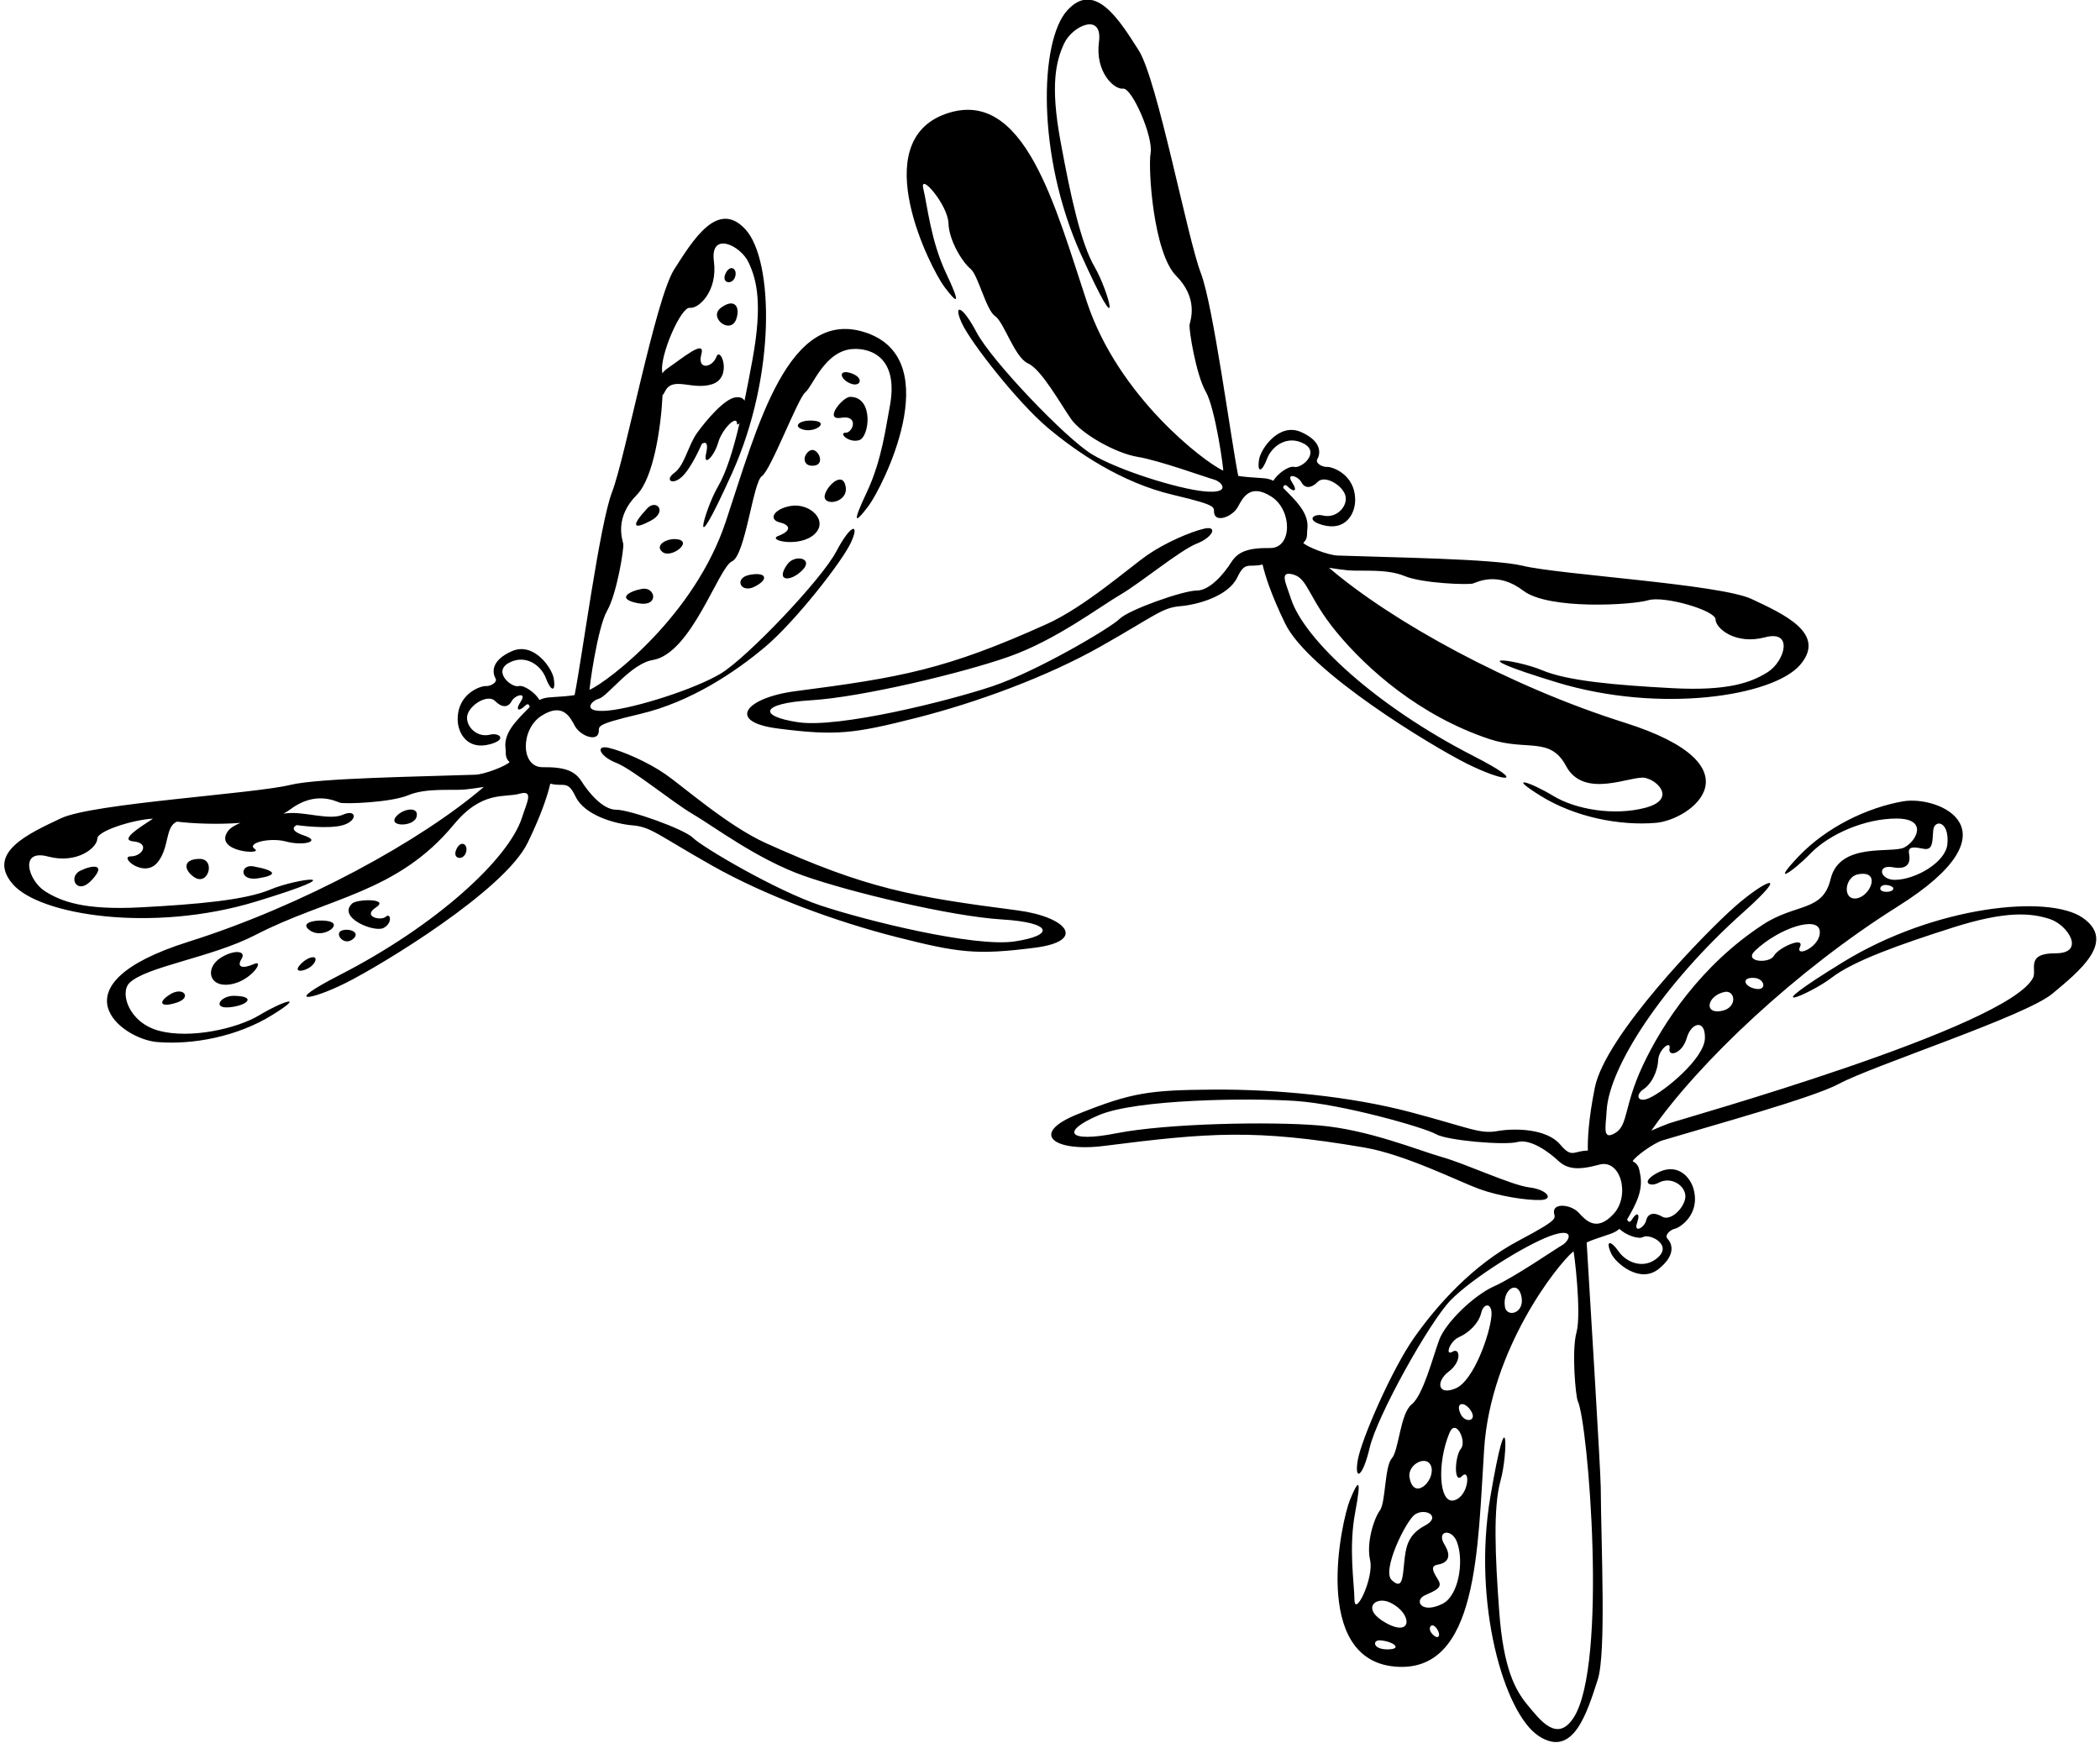 <?xml version="1.0" encoding="UTF-8"?>
<svg xmlns="http://www.w3.org/2000/svg" xmlns:xlink="http://www.w3.org/1999/xlink" width="453pt" height="376pt" viewBox="0 0 453 376" version="1.1">
<g id="surface1">
<path style=" stroke:none;fill-rule:nonzero;fill:rgb(0%,0%,0%);fill-opacity:1;" d="M 254.523 130.77 C 250.652 131.094 249.059 132.871 237.492 139.414 C 225.93 145.961 210.73 151.551 197.496 154.898 C 184.262 158.246 180.398 158.77 167.82 157.156 C 156.504 155.703 160.891 150.484 171.613 149.094 C 194.262 146.156 204.094 144.434 225.883 134.578 C 234.012 130.898 243.688 122.383 247.492 119.738 C 251.301 117.094 256.781 114.727 259.754 114.039 C 262.723 113.352 261.734 115.855 258.141 117.273 C 254.551 118.688 246.137 125.676 241.621 128.32 C 237.105 130.965 227.754 138.062 217.754 141.609 C 207.754 145.156 185.891 150.395 174.918 151.062 C 163.941 151.727 163.496 154.512 172.207 155.801 C 180.914 157.094 204.336 151.285 214.012 148.059 C 223.688 144.836 239.605 135.414 241.539 133.48 C 243.477 131.543 255.238 127.375 258.145 127.391 C 261.051 127.402 264.16 123.57 265.582 121.312 C 267 119.055 269.125 118.152 273.961 118.219 C 278.801 118.281 278.793 110.047 274.277 107.145 C 269.762 104.238 268.16 107.227 267.062 109.289 C 265.965 111.355 262.652 112.645 262.008 111.031 C 261.363 109.418 263.949 109.312 252.984 106.73 C 242.016 104.152 232.332 97.609 225.93 92.199 C 219.559 86.816 209.43 73.938 207.496 69.742 C 205.559 65.551 207.43 65.551 210.656 71.68 C 213.883 77.809 229.949 94.633 235.594 98.023 C 241.234 101.414 253.996 105.434 259.812 105.996 C 265.633 106.562 263.723 103.953 261.855 103.438 C 259.98 102.922 250.098 99.324 245.391 98.551 C 240.68 97.777 233.301 93.613 231.043 90.387 C 228.785 87.16 224.656 79.68 221.754 78.387 C 218.848 77.098 216.59 69.484 214.656 68.195 C 212.723 66.902 210.98 59.293 209.367 58.004 C 207.754 56.711 204.723 52.066 204.594 48.133 C 204.465 44.195 198.27 36.973 199.172 40.711 C 200.074 44.453 200.785 51.938 204.074 58.902 C 207.367 65.871 206.598 65.719 203.695 61.848 C 200.793 57.977 186.852 30.715 203.945 24.586 C 221.043 18.457 227.719 44.918 234.492 65.238 C 241.27 85.559 259.672 99.574 263.855 101.527 C 264.027 101.605 262.188 88.105 260.094 84.473 C 258.004 80.836 256.414 71.023 256.609 70.023 C 256.809 69.023 258.551 64.375 253.691 59.473 C 248.836 54.566 247.617 36.512 248.203 32.988 C 248.793 29.469 244.18 18.875 242.258 19.121 C 240.34 19.367 236.203 15.539 237.062 9.059 C 237.918 2.574 231.352 5.543 229.562 9.352 C 227.773 13.156 226.547 18.344 228.734 30.289 C 230.922 42.238 233.148 52.488 236.152 57.633 C 239.156 62.773 242.695 75.992 233.137 54.781 C 223.578 33.57 224.227 8.887 230.203 2.266 C 236.18 -4.359 241.539 4.449 245.613 10.82 C 249.684 17.188 256.109 51.301 259.043 58.922 C 261.688 65.781 265.457 94.309 267.102 102.66 C 268.238 102.863 269.77 102.969 272.59 103.16 C 273.355 103.211 274.051 103.41 274.691 103.711 C 275.52 102.215 278.02 100.414 279.18 100.719 C 280.711 101.121 284.828 97.645 281.281 95.711 C 277.73 93.773 274.348 96.191 273.297 99.016 C 272.25 101.836 271.121 102.16 271.605 99.098 C 271.961 96.848 275.887 91.094 280.645 93.191 C 285.402 95.289 284.746 98.047 284.184 99.016 C 283.617 99.98 285.387 100.797 286.273 100.719 C 287.16 100.637 292.328 102.16 292.328 107.887 C 292.328 110.812 290.273 114.625 285.316 113.254 C 281.527 112.203 283.43 110.723 285.312 111.191 C 288.539 111.996 291.004 108.844 290.137 106.645 C 289.27 104.441 285.699 102.469 284.266 103.934 C 282.828 105.398 281.445 105.406 280.719 104.016 C 279.988 102.625 277.328 101.918 278.699 104.016 C 280.07 106.109 279.023 106.191 277.812 104.98 C 277.188 104.359 276.891 104.68 276.801 105.246 C 279.461 107.949 282.465 110.656 282.008 114.176 C 281.859 115.297 282.199 116.109 281.133 117.117 C 281.848 117.922 286.438 119.762 288.531 119.836 C 299.969 120.25 322.281 120.527 328.449 122.039 C 336.383 123.977 371.031 125.996 377.871 129.223 C 384.711 132.449 394.129 136.641 388.32 143.414 C 382.516 150.188 358.113 153.98 335.855 147.203 C 313.602 140.43 327.164 142.254 332.648 144.574 C 338.133 146.898 348.582 147.801 360.711 148.445 C 372.84 149.094 377.824 147.211 381.375 144.953 C 384.922 142.695 387.031 135.805 380.711 137.48 C 374.387 139.156 370.066 135.547 370.066 133.609 C 370.066 131.676 358.969 128.449 355.551 129.48 C 352.133 130.512 334.066 131.609 328.586 127.414 C 323.102 123.223 318.715 125.547 317.746 125.867 C 316.777 126.191 306.844 125.867 302.973 124.254 C 299.102 122.641 293.746 123.285 290.781 123.027 C 289.777 122.941 288.262 122.727 286.688 122.477 C 300.27 134.113 325.637 148.062 350.391 155.867 C 380.062 165.219 364.906 176.855 357.168 177.504 C 349.426 178.148 339.809 176.316 332.324 171.672 C 324.844 167.027 330.09 168.672 335.035 171.672 C 339.98 174.672 348.273 176.004 354.902 174.254 C 361.535 172.496 357.809 168.445 354.902 167.801 C 352.004 167.156 341.727 172.566 337.809 165.219 C 334.367 158.77 329.312 162.102 321.273 159.422 C 306.25 154.414 294.914 144.352 288.352 136.406 C 282.223 128.984 282.176 124.852 279.016 123.945 C 275.855 123.043 277.363 125.684 278.457 129.094 C 281.32 138.008 296.945 152.359 317.746 163.027 C 330.324 169.477 324.191 168.613 316.449 164.742 C 308.711 160.871 282.262 144.855 277.23 134.512 C 274.125 128.121 272.863 123.992 272.355 121.77 C 269.336 122.531 268.633 120.93 266.914 124.531 C 264.98 128.598 258.395 130.449 254.523 130.77 Z M 442.734 214.348 C 436.934 219.195 403.914 229.898 396.73 233.777 C 391.145 236.793 369.625 242.695 358.664 245.984 C 356.656 246.59 352.68 249.523 352.191 250.484 C 353.477 251.188 353.547 252.004 353.777 253.109 C 354.559 256.773 352.887 259.777 350.992 263.062 C 351.227 263.59 351.598 263.824 352.043 263.062 C 352.906 261.59 353.941 261.398 353.145 263.773 C 352.348 266.148 354.742 264.797 355.098 263.266 C 355.449 261.738 356.789 261.395 358.551 262.449 C 360.309 263.504 363.262 260.691 363.547 258.344 C 363.828 255.996 360.648 253.566 357.73 255.16 C 356.027 256.094 353.812 255.137 357.215 253.164 C 361.664 250.586 364.613 253.758 365.355 256.59 C 366.801 262.129 362.184 264.906 361.305 265.055 C 360.43 265.199 358.922 266.438 359.715 267.23 C 360.504 268.023 361.836 270.527 357.762 273.758 C 353.688 276.988 348.434 272.414 347.52 270.324 C 346.277 267.484 347.453 267.512 349.18 269.977 C 350.906 272.441 354.797 273.93 357.738 271.16 C 360.684 268.395 355.82 266.066 354.441 266.844 C 353.395 267.43 350.523 266.32 349.344 265.082 C 348.801 265.531 348.176 265.902 347.445 266.145 C 344.766 267.043 343.312 267.531 342.266 268.012 C 342.781 276.512 345.27 317.086 345.301 320.742 C 345.406 334.105 346.488 356.656 344.66 362.305 C 342.328 369.496 339.363 379.371 331.906 374.469 C 324.453 369.574 317.598 345.848 321.488 322.914 C 325.383 299.977 325.297 313.664 323.688 319.398 C 322.082 325.133 322.512 335.609 323.41 347.723 C 324.312 359.836 326.809 364.543 329.5 367.773 C 332.191 371.008 335.879 376.027 339.441 370.543 C 346.895 359.078 342.562 306.824 340.355 302.242 C 339.91 301.324 338.969 291.426 340.078 287.383 C 341.188 283.34 339.555 269.809 339.41 269.93 C 335.855 272.875 321.586 291.082 320.16 312.457 C 318.738 333.828 318.957 361.117 300.867 359.504 C 282.781 357.891 289.387 327.992 291.219 323.516 C 293.051 319.035 293.754 318.691 292.328 326.266 C 290.902 333.836 292.105 341.254 292.18 345.102 C 292.25 348.953 296.418 340.398 295.551 336.555 C 294.68 332.719 296.441 327.457 297.676 325.801 C 298.91 324.148 298.676 316.34 300.223 314.602 C 301.77 312.867 302.031 304.93 304.516 302.949 C 306.996 300.969 309.102 292.684 310.473 288.992 C 311.844 285.301 317.934 279.41 322.293 277.473 C 326.656 275.531 335.312 269.559 336.988 268.59 C 338.672 267.617 339.855 264.609 334.371 266.625 C 328.887 268.641 317.551 275.754 312.945 280.457 C 308.344 285.16 297.047 305.496 295.473 312.242 C 293.898 318.988 292.09 319.461 292.902 314.914 C 293.715 310.367 300.266 295.348 305.066 288.531 C 309.898 281.676 317.617 272.906 327.574 267.641 C 337.535 262.375 335.008 262.926 335.223 261.199 C 335.438 259.48 338.969 259.891 340.555 261.609 C 342.137 263.328 344.438 265.812 348.074 261.863 C 351.715 257.914 349.641 249.945 344.977 251.23 C 340.309 252.516 338.027 252.176 336.086 250.352 C 334.141 248.523 330.16 245.602 327.355 246.348 C 324.547 247.098 312.109 246.031 309.75 244.648 C 307.391 243.266 289.609 238.168 279.434 237.488 C 269.258 236.812 245.133 237.105 237.031 240.555 C 228.93 244 230.062 246.586 240.852 244.457 C 251.637 242.328 274.109 241.879 284.684 242.785 C 295.254 243.695 306.098 248.199 311.133 249.621 C 316.172 251.039 326.074 255.676 329.906 256.141 C 333.738 256.602 335.328 258.773 332.281 258.859 C 329.234 258.945 323.328 258.039 318.98 256.438 C 314.629 254.84 303.117 249.047 294.32 247.539 C 270.75 243.504 260.805 244.316 238.148 247.191 C 227.422 248.555 221.859 244.609 232.441 240.352 C 244.211 235.613 248.074 235.145 261.727 235.043 C 275.379 234.941 291.496 236.512 304.336 239.926 C 317.18 243.34 319.172 244.656 322.996 243.988 C 326.824 243.324 333.66 243.453 336.562 246.898 C 339.133 249.953 339.41 248.227 342.523 248.199 C 342.453 245.918 342.633 241.605 344.023 234.637 C 346.281 223.359 367.828 201.188 374.34 195.484 C 380.855 189.785 386.57 187.398 376.027 196.816 C 358.594 212.391 347.102 230.223 346.578 239.57 C 346.383 243.145 345.586 246.082 348.418 244.41 C 351.246 242.738 350.246 238.727 354.305 230 C 358.648 220.652 367.078 208.055 380.348 199.414 C 387.449 194.793 393.188 196.742 394.887 189.633 C 396.82 181.535 408.129 184.176 410.773 182.816 C 413.422 181.461 416.008 176.598 409.145 176.574 C 402.285 176.555 394.602 179.938 390.57 184.09 C 386.547 188.238 381.883 191.156 387.949 184.773 C 394.02 178.391 402.859 174.191 410.516 172.859 C 418.168 171.531 435.77 178.965 409.418 195.508 C 387.441 209.305 366.414 229.203 356.215 243.895 C 357.672 243.258 359.086 242.664 360.031 242.328 C 362.84 241.328 433.234 221.648 438.566 210.902 C 439.426 209.168 436.859 205.613 443.398 205.641 C 449.938 205.668 446.156 199.531 442.156 198.242 C 438.152 196.953 432.852 196.395 421.277 200.078 C 409.707 203.766 399.824 207.277 395.105 210.906 C 390.387 214.539 377.723 219.73 397.547 207.555 C 417.371 195.383 441.938 192.891 449.266 197.977 C 456.594 203.062 448.539 209.5 442.734 214.348 Z M 407.078 190.922 C 405.469 190.672 404.902 192.289 406.758 192.371 C 408.613 192.453 409.176 191.242 407.078 190.922 Z M 408.766 189.797 C 413.246 189.754 419.719 185.984 420.078 182.102 C 420.555 177.02 417.184 176.621 417.016 179.219 C 416.852 181.812 416.867 183.457 414.965 183.098 C 413.062 182.734 411.48 182.434 411.812 184.137 C 412.145 185.844 411.781 187.742 408.297 187.078 C 404.812 186.418 405.477 189.824 408.766 189.797 Z M 400.449 193.797 C 403.484 193.387 405.898 187.609 400.781 188.605 C 397.863 189.176 397.418 194.203 400.449 193.797 Z M 315.375 318.422 C 313.52 320.324 313.828 314.07 315.141 312.504 C 316.449 310.941 314.047 305.773 312.664 309.105 C 309.922 315.719 310.414 324.512 313.668 323.645 C 316.922 322.773 317.234 316.52 315.375 318.422 Z M 317.34 304.387 C 315.988 302.191 313.832 302.383 315.078 305.023 C 316.047 307.066 318.695 306.586 317.34 304.387 Z M 312.527 295.855 C 309.68 297.992 310.105 301.145 314.012 299.492 C 317.922 297.84 321.473 287.617 321.734 283.742 C 321.922 280.973 320.039 280.996 319.516 283.219 C 318.988 285.434 316.855 287.508 314.766 288.418 C 312.672 289.328 311.66 292.605 313.309 291.59 C 314.957 290.574 315.383 293.723 312.527 295.855 Z M 304.055 318.707 C 304.945 323.844 309.484 319.527 308.785 316.547 C 308.09 313.57 303.547 315.777 304.055 318.707 Z M 297.746 353.848 C 296.016 353.715 296.059 355.828 299.348 355.793 C 302.637 355.766 300.656 354.074 297.746 353.848 Z M 299.949 345.73 C 296.645 344.117 293.445 347.121 299.105 350.168 C 304.762 353.215 304.633 348.02 299.949 345.73 Z M 305.215 326.703 C 303.324 327.988 297.984 338.789 300.219 340.855 C 302.453 342.926 302.559 340.648 302.902 337.102 C 303.254 333.555 303.734 331.02 307.387 329.09 C 311.035 327.156 307.477 325.164 305.215 326.703 Z M 309.934 351.32 C 308.891 349.781 307.809 351.113 308.867 352.355 C 310.242 353.969 310.977 352.855 309.934 351.32 Z M 314.301 332.66 C 313.156 329.578 309.734 330.172 311.598 333.191 C 313.457 336.215 311.812 337.227 310.098 337.527 C 308.387 337.824 309.234 339.195 310.25 340.844 C 311.266 342.488 309.723 343.062 307.355 344.141 C 304.988 345.219 306.562 348.23 311.141 345.977 C 314.641 344.254 315.859 336.867 314.301 332.66 Z M 328.195 279.668 C 327.434 275.973 324.07 278.137 324.629 281.871 C 324.988 284.301 328.961 283.367 328.195 279.668 Z M 382.664 206.172 C 383.66 204.391 389.395 201.867 388.273 204.281 C 387.16 206.695 392.895 204.176 392.547 200.828 C 392.199 197.477 383.809 200.148 378.605 205.066 C 375.984 207.547 381.668 207.949 382.664 206.172 Z M 378.68 213.293 C 381.215 213.773 380.723 211.129 378.469 210.953 C 375.559 210.727 376.145 212.809 378.68 213.293 Z M 371.195 218.105 C 374.926 217.504 374.383 213.457 371.98 213.984 C 368.297 214.801 367.473 218.711 371.195 218.105 Z M 367.773 224.02 C 367.926 219.781 364.828 220.508 363.852 223.93 C 362.867 227.355 359.777 228.078 360.141 226.18 C 360.5 224.277 357.801 226.391 357.695 228.668 C 357.59 230.945 356.41 233.68 354.527 234.961 C 352.641 236.242 353.289 238.012 355.809 236.848 C 359.336 235.223 367.621 228.262 367.773 224.02 Z M 183.387 80.441 C 180.84 79.68 181.129 81.734 183.387 82.699 C 185.645 83.668 186.609 81.41 183.387 80.441 Z M 185.32 94.957 C 187.578 94.312 188.547 85.605 183.387 85.605 C 181.773 85.605 177.578 90.766 181.449 90.121 C 185.32 89.477 184.031 93.348 182.418 93.348 C 180.805 93.348 183.062 95.605 185.32 94.957 Z M 174.676 97.215 C 173.062 98.184 173.062 100.766 175.645 100.441 C 178.227 100.117 176.289 96.246 174.676 97.215 Z M 177.902 106.895 C 177.496 109.316 183.062 108.508 182.418 104.957 C 181.773 101.41 178.227 104.957 177.902 106.895 Z M 161.773 123.988 C 158.227 124.633 159.73 128.074 162.742 126.57 C 165.969 124.957 165.32 123.344 161.773 123.988 Z M 170.484 109.152 C 166.934 109.797 165.645 112.055 168.227 112.699 C 170.805 113.344 170.484 114.633 167.902 115.602 C 165.32 116.57 172.418 118.184 175.645 115.277 C 178.871 112.379 174.719 108.383 170.484 109.152 Z M 169.84 121.73 C 167.172 125.461 170.484 125.602 173.062 123.02 C 175.645 120.441 171.449 119.473 169.84 121.73 Z M 175.645 90.766 C 172.418 90.441 170.805 92.055 173.387 92.699 C 175.891 93.324 178.871 91.09 175.645 90.766 Z M 100.488 183.984 C 101.117 182.227 99.547 181.141 98.559 182.98 C 97.305 185.312 99.859 185.742 100.488 183.984 Z M 81.094 195.746 C 84.141 193.754 77.031 193.93 75.988 194.879 C 72.66 197.918 80.727 201.219 82.734 200.176 C 84.738 199.133 84.266 196.801 83.227 197.75 C 82.188 198.699 78.047 197.738 81.094 195.746 Z M 73.844 200.688 C 71.973 201.211 74.035 204.07 75.973 202.691 C 77.914 201.316 75.707 200.172 73.844 200.688 Z M 71.344 198.852 C 69.48 198.184 64.164 198.695 66.777 200.652 C 69.395 202.609 73.676 199.691 71.344 198.852 Z M 36.652 214.523 C 33.816 216.324 34.777 217.422 38.234 216.238 C 41.465 215.137 39.492 212.723 36.652 214.523 Z M 54.789 207.953 C 52.301 209.043 50.988 208.66 52.102 206.855 C 53.215 205.051 50.453 204.805 47.613 206.605 C 44.227 208.758 44.965 212.98 49.523 212.371 C 54.082 211.762 57.281 206.863 54.789 207.953 Z M 49.535 217.281 C 53.402 216.91 55.418 214.898 50.512 214.812 C 47.543 214.758 45.668 217.656 49.535 217.281 Z M 67.793 207.707 C 68.906 205.902 66.488 206.133 64.684 208.176 C 62.879 210.219 66.715 209.461 67.793 207.707 Z M 41.781 189.145 C 44.93 191.395 46.621 185.273 43.074 185.273 C 39.523 185.273 39.523 187.531 41.781 189.145 Z M 17.27 187.855 C 14.605 189.188 16.621 193.34 19.848 189.789 C 23.074 186.242 19.848 186.566 17.27 187.855 Z M 55.652 189.469 C 59.844 188.824 59.844 187.855 54.684 186.887 C 51.812 186.352 51.461 190.113 55.652 189.469 Z M 89.844 176.242 C 90.488 173.984 87.262 174.309 85.652 175.922 C 83.195 178.379 89.199 178.5 89.844 176.242 Z M 158.547 59.801 C 159.18 58.039 157.609 56.957 156.617 58.797 C 155.367 61.125 157.922 61.559 158.547 59.801 Z M 158.863 68.719 C 159.711 66.078 158.363 64.266 155.52 66.387 C 152.672 68.504 157.684 72.406 158.863 68.719 Z M 138.496 127.023 C 135.656 127.531 132.875 129.199 137.582 130.117 C 142.289 131.035 141.422 126.504 138.496 127.023 Z M 219.441 196.375 C 196.797 193.438 186.965 191.715 165.176 181.855 C 157.047 178.18 147.371 169.664 143.562 167.02 C 139.758 164.375 134.273 162.004 131.305 161.316 C 128.336 160.633 129.32 163.137 132.914 164.551 C 136.508 165.969 144.918 172.953 149.434 175.602 C 153.949 178.242 163.305 185.34 173.305 188.891 C 183.305 192.438 205.164 197.676 216.141 198.34 C 227.113 199.008 227.559 201.789 218.848 203.082 C 210.141 204.371 186.723 198.566 177.047 195.34 C 167.367 192.113 151.453 182.695 149.516 180.758 C 147.582 178.824 135.816 174.652 132.91 174.668 C 130.008 174.684 126.895 170.852 125.477 168.594 C 124.055 166.336 121.934 165.434 117.094 165.496 C 112.258 165.562 112.262 157.328 116.777 154.426 C 121.297 151.52 122.895 154.508 123.992 156.57 C 125.094 158.633 128.402 159.922 129.047 158.312 C 129.691 156.695 127.105 156.594 138.074 154.012 C 149.039 151.43 158.723 144.891 165.129 139.48 C 171.496 134.094 181.625 121.215 183.562 117.023 C 185.496 112.828 183.625 112.828 180.398 118.957 C 177.176 125.086 161.105 141.914 155.465 145.305 C 149.82 148.691 137.059 152.715 131.242 153.277 C 125.426 153.844 127.332 151.234 129.203 150.719 C 131.074 150.199 136.098 143.148 140.809 142.375 C 149.148 141.004 155 122.375 157.902 121.086 C 160.809 119.797 162.422 103.988 164.355 102.699 C 166.289 101.41 172.098 85.926 173.711 84.637 C 175.32 83.348 177.902 75.605 184.031 75.281 C 187.965 75.074 194.031 77.219 191.883 87.992 C 191.133 91.77 190.27 99.219 186.98 106.184 C 183.688 113.152 184.457 112.996 187.359 109.129 C 190.266 105.258 204.203 77.992 187.109 71.863 C 170.016 65.734 163.336 92.199 156.562 112.52 C 149.789 132.84 131.383 146.855 127.199 148.809 C 127.027 148.887 128.867 135.383 130.961 131.75 C 133.055 128.117 134.641 118.305 134.445 117.305 C 134.25 116.305 132.504 111.656 137.363 106.754 C 140.996 103.086 142.594 92.062 142.922 85.266 C 143.078 85.098 143.246 84.855 143.422 84.492 C 145.09 80.984 149.348 84.316 153.691 82.855 C 158.039 81.398 155.449 74.559 154.539 76.973 C 153.629 79.387 150.34 79.867 151.293 76.434 C 152.246 73 147.164 77.297 143.926 79.508 C 143.512 79.793 143.168 80.141 142.887 80.527 C 142.875 80.438 142.863 80.348 142.852 80.27 C 142.266 76.746 146.879 66.152 148.797 66.402 C 150.719 66.648 154.852 62.82 153.996 56.336 C 153.141 49.852 159.707 52.824 161.492 56.633 C 163.281 60.438 164.508 65.625 162.32 77.57 C 161.754 80.668 161.184 83.645 160.602 86.453 C 160.312 85.91 159.73 85.586 158.676 85.715 C 156.234 86.016 152.254 90.773 150.363 93.398 C 148.473 96.023 147.656 100.418 145.484 101.988 C 143.312 103.559 145.031 104.766 147.109 102.844 C 149.188 100.926 151.395 95.75 151.395 95.75 C 151.395 95.75 153.059 94.516 152.328 97.754 C 151.602 100.988 154.094 98.383 154.914 95.496 C 155.738 92.609 158.879 89.441 158.98 91.305 C 159.004 91.727 159.242 91.621 159.543 91.238 C 158.164 97.094 156.668 101.891 154.902 104.91 C 151.898 110.055 148.359 123.273 157.918 102.062 C 167.477 80.852 166.832 56.168 160.855 49.543 C 154.875 42.922 149.516 51.73 145.441 58.098 C 141.371 64.469 134.945 98.582 132.012 106.199 C 129.367 113.059 125.602 141.59 123.953 149.941 C 122.816 150.145 121.289 150.25 118.469 150.438 C 117.699 150.492 117.008 150.691 116.363 150.992 C 115.535 149.492 113.035 147.695 111.879 148 C 110.344 148.402 106.227 144.926 109.773 142.988 C 113.324 141.055 116.711 143.473 117.758 146.297 C 118.809 149.117 119.938 149.441 119.453 146.375 C 119.098 144.129 115.168 138.375 110.41 140.473 C 105.652 142.566 106.309 145.328 106.871 146.297 C 107.438 147.262 105.672 148.078 104.781 147.996 C 103.895 147.918 98.727 149.441 98.727 155.164 C 98.727 158.094 100.781 161.906 105.738 160.535 C 109.527 159.484 107.629 158 105.742 158.473 C 102.52 159.277 100.055 156.125 100.922 153.926 C 101.789 151.723 105.355 149.746 106.793 151.215 C 108.227 152.68 109.609 152.684 110.34 151.297 C 111.066 149.902 113.727 149.199 112.355 151.297 C 110.984 153.391 112.031 153.473 113.242 152.262 C 113.867 151.641 114.168 151.961 114.258 152.523 C 111.336 155.496 108.605 158.07 109.051 161.453 C 109.195 162.578 108.855 163.391 109.922 164.398 C 109.207 165.199 104.621 167.039 102.523 167.117 C 91.086 167.531 68.777 167.809 62.605 169.316 C 54.676 171.258 20.023 173.277 13.184 176.504 C 6.348 179.73 -3.074 183.922 2.734 190.695 C 8.539 197.469 32.941 201.258 55.199 194.484 C 77.457 187.711 63.891 189.535 58.406 191.855 C 52.926 194.18 42.473 195.082 30.344 195.727 C 18.219 196.371 13.23 194.492 9.68 192.234 C 6.133 189.977 4.023 183.082 10.348 184.762 C 16.668 186.438 20.992 182.824 20.992 180.891 C 20.992 179.305 28.43 176.855 33.004 176.59 C 29.785 178.719 25.723 181.23 28.828 181.512 C 32.375 181.836 30.762 184.738 28.18 184.738 C 25.602 184.738 31.086 189.574 33.988 186.027 C 36.602 182.828 35.566 178.336 38.164 177.238 C 41.484 177.648 46.863 177.898 51.863 177.508 C 50.645 178.004 49.668 178.59 49.172 179.281 C 45.949 183.797 56.914 184.441 54.98 183.152 C 53.043 181.859 58.207 180.57 61.754 181.539 C 65.301 182.508 69.496 181.539 65.625 180.246 C 61.754 178.957 64.012 177.988 64.012 177.988 C 64.012 177.988 70.785 178.957 74.012 177.988 C 77.234 177.023 76.914 174.441 74.012 175.73 C 71.109 177.023 65.949 175.086 62.078 175.41 C 61.781 175.434 61.465 175.465 61.137 175.5 C 61.637 175.258 62.09 174.988 62.473 174.695 C 67.957 170.504 72.344 172.824 73.309 173.148 C 74.277 173.473 84.211 173.148 88.082 171.535 C 91.953 169.922 97.309 170.566 100.277 170.309 C 101.277 170.223 102.797 170.004 104.367 169.758 C 90.789 181.395 65.418 195.344 40.668 203.145 C 10.992 212.5 26.148 224.137 33.891 224.781 C 41.633 225.43 51.246 223.598 58.73 218.949 C 66.215 214.309 60.965 215.953 56.02 218.949 C 51.074 221.949 40.996 224.121 34.363 222.367 C 27.73 220.617 25.809 214.148 27.91 212.047 C 31.461 208.5 45.652 206.562 55.008 201.727 C 70.773 193.57 85.652 192.691 97.906 177.855 C 104.035 170.438 108.879 172.129 112.039 171.227 C 115.203 170.324 113.691 172.965 112.598 176.375 C 109.734 185.289 94.109 199.641 73.309 210.309 C 60.73 216.758 66.863 215.895 74.605 212.023 C 82.348 208.152 108.793 192.133 113.824 181.793 C 116.934 175.402 118.191 171.273 118.703 169.047 C 121.723 169.809 122.426 168.207 124.145 171.812 C 126.078 175.879 132.66 177.73 136.531 178.051 C 140.402 178.375 141.996 180.148 153.562 186.695 C 165.129 193.242 180.324 198.828 193.559 202.18 C 206.797 205.527 210.656 206.051 223.234 204.438 C 234.555 202.984 230.164 197.77 219.441 196.375 Z M 139.59 109.691 C 136.027 113.551 136.605 114.328 140.352 112.34 C 144.102 110.355 141.566 107.547 139.59 109.691 Z M 146.105 116.328 C 143.848 116 141.066 117.668 142.934 119.094 C 144.801 120.52 149.539 116.832 146.105 116.328 "/>
</g>
</svg>
